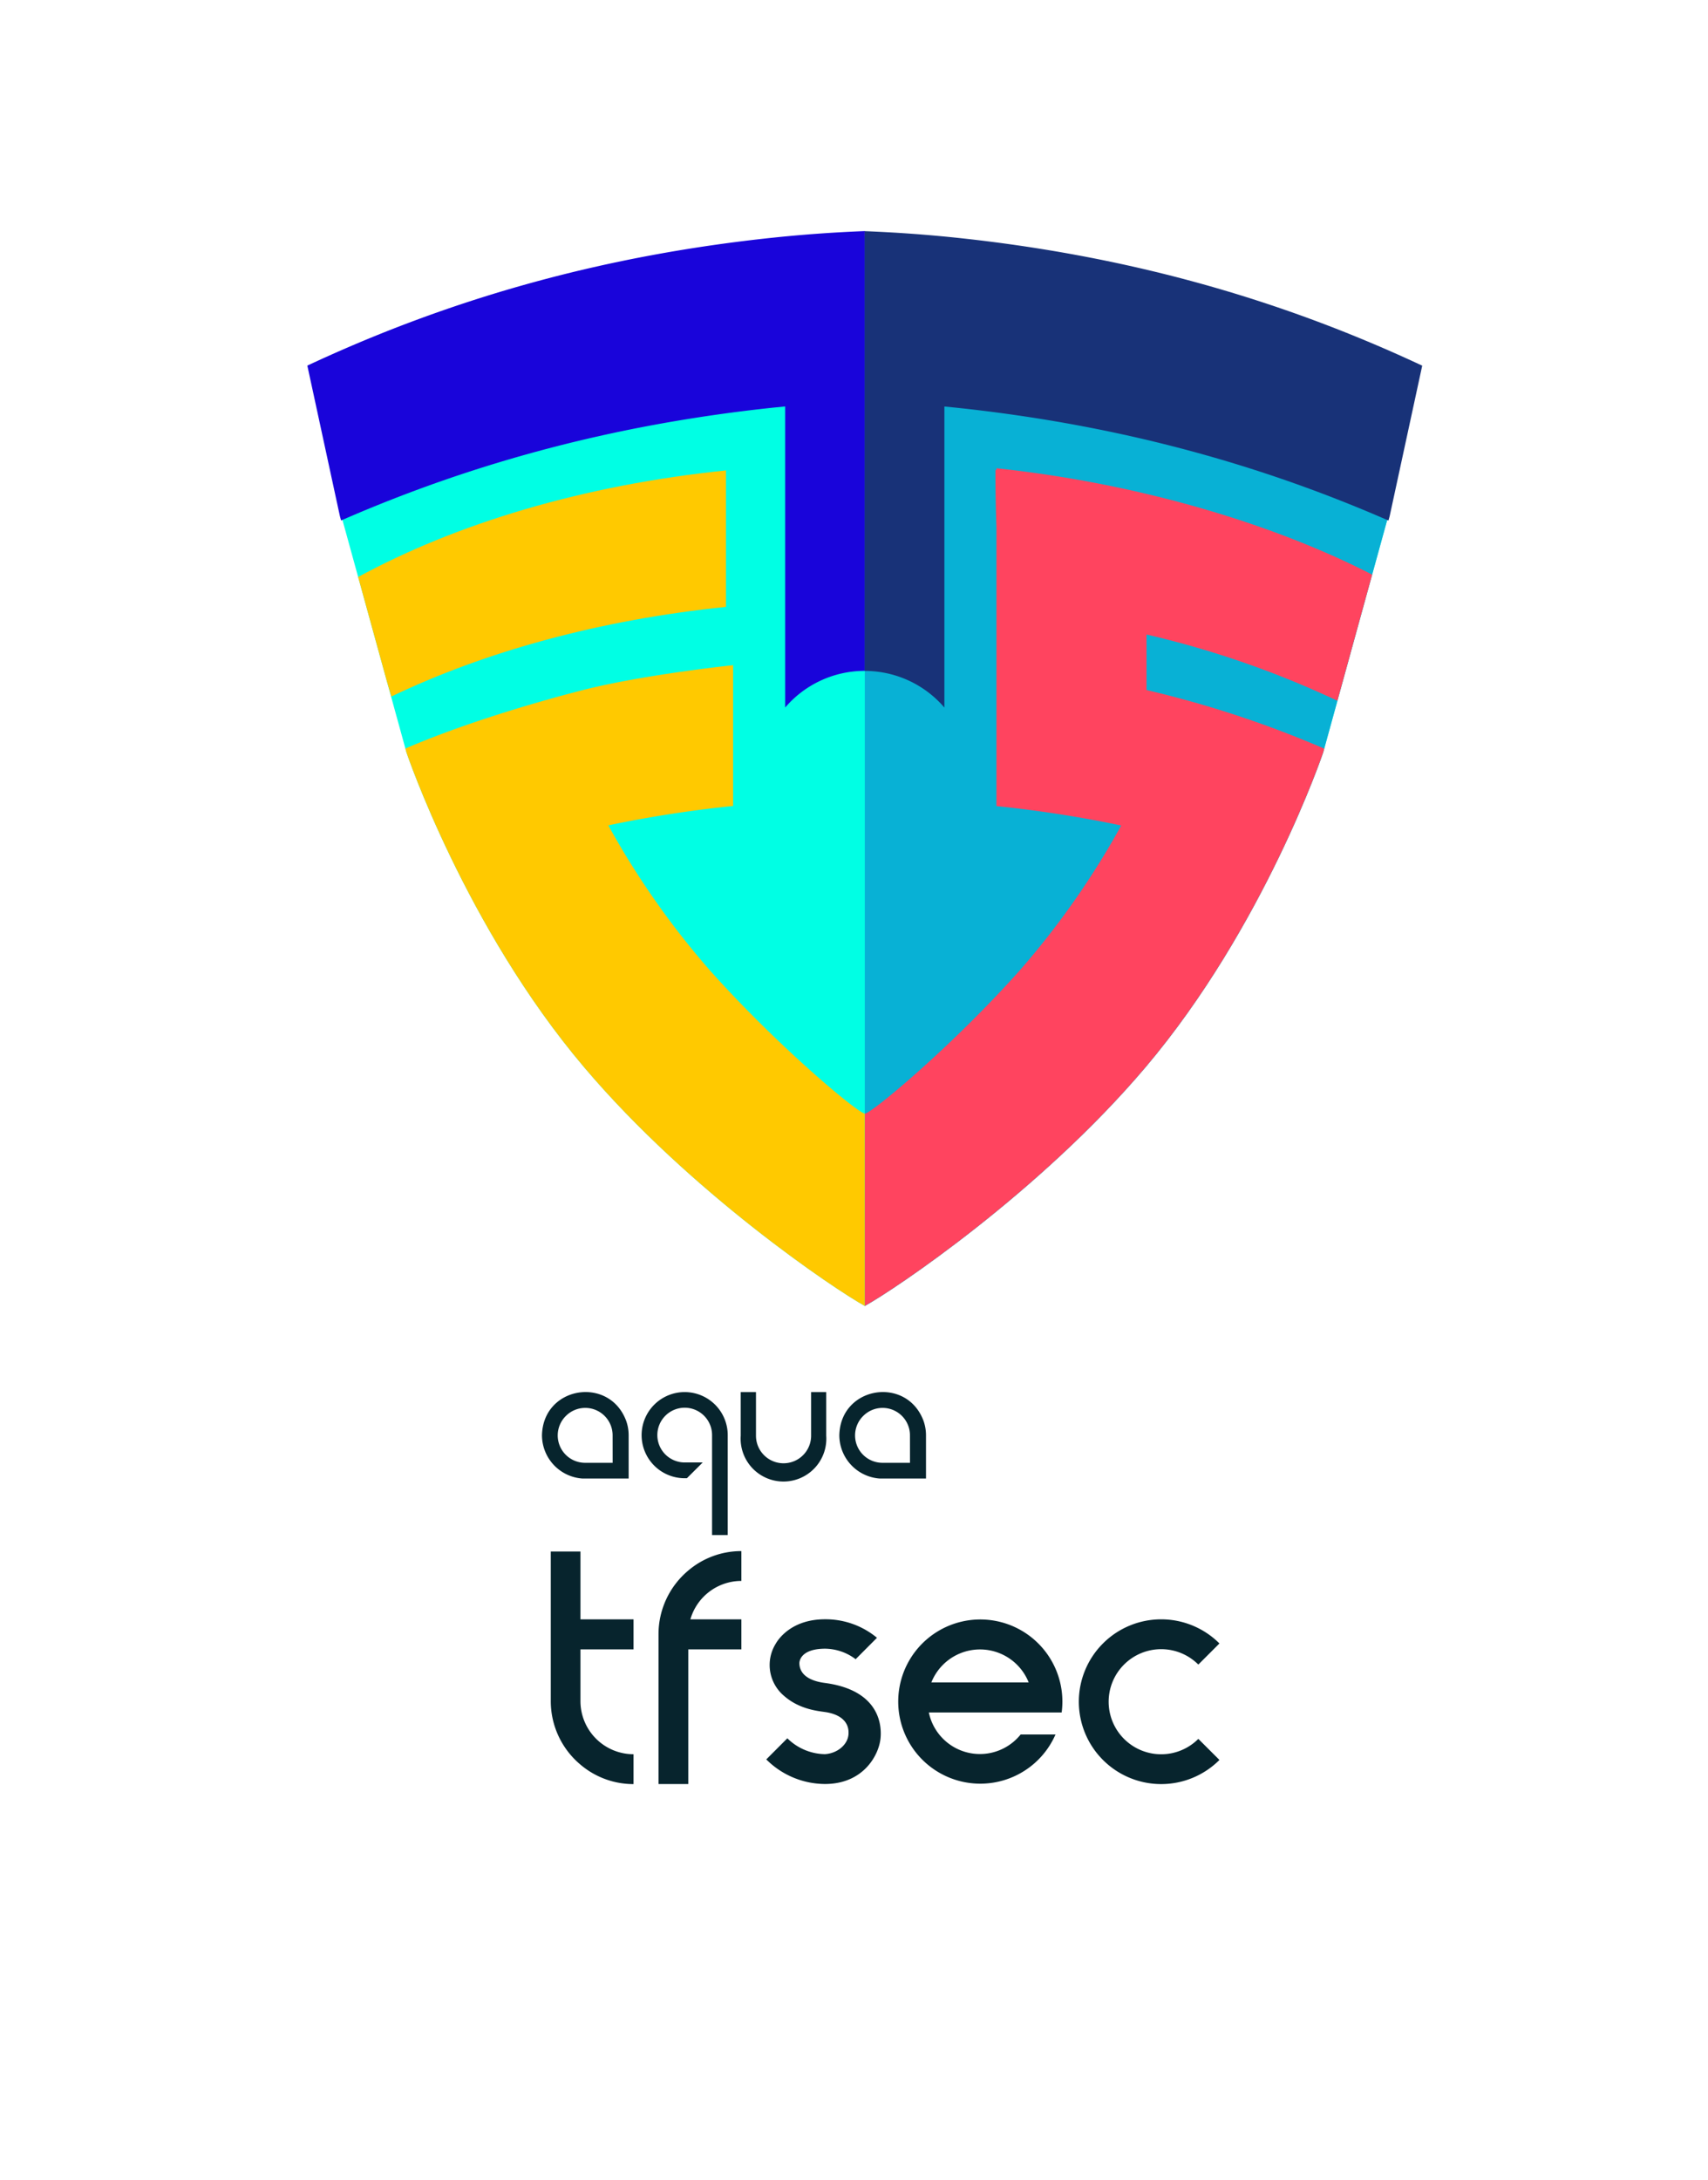 <?xml version="1.0" ?>
<svg xmlns="http://www.w3.org/2000/svg" data-name="Layer 1" viewBox="0 0 499.4 637.28">
	<defs>
		<style>
            .cls-1{fill:#00ffe4;}.cls-2{fill:#07242d;}.cls-3{clip-path:url(#clip-path);}.cls-4{fill:#08b1d5;}.cls-5{fill:#ff445f;}.cls-6{fill:#ffc900;}.cls-7{fill:#1904da;}.cls-8{fill:#183278;}
        </style>
		<clipPath id="clip-path">
			<path class="cls-1" d="M279.39,71q-13.33-1.39-26.53-1.89-13.19.51-26.52,1.89c-48,5-92.5,17-135.69,37.24L100.13,152,118.86,220s17.21,51,51.9,91.93c31.06,36.69,73.57,65.13,82.1,69.81,8.54-4.68,51.05-33.12,82.11-69.81,34.69-41,51.9-91.93,51.9-91.93L405.6,152l9.47-43.74C371.88,88,327.34,76,279.39,71Z"/>
		</clipPath>
	</defs>
	<path class="cls-2" d="M208.2,448.71h4.58V420.27c0-.25,0-.51,0-.76A12.59,12.59,0,1,0,200.2,432.1h.64l4.63-4.61H200.2a8,8,0,1,1,8-8Z"/>
	<path class="cls-2" d="M237.16,406.92v12.75a8.06,8.06,0,1,1-16.12,0V406.92h-4.46v12.75h0a12.53,12.53,0,1,0,25,0V406.92Z"/>
	<path class="cls-2" d="M183.06,415.25c-5-13.17-24.3-10-24.59,4.3a12.7,12.7,0,0,0,11.83,12.64c.27,0,.55,0,.83,0h12.68V419.55A12.6,12.6,0,0,0,183.06,415.25Zm-3.93,12.34h-8a8,8,0,0,1-5.66-13.71h0a8,8,0,0,1,13.65,5.67Z"/>
	<path class="cls-2" d="M270,415.25c-5-13.17-24.3-10-24.59,4.3a12.7,12.7,0,0,0,11.83,12.64c.27,0,.55,0,.83,0h12.68V419.55A12.6,12.6,0,0,0,270,415.25Zm-3.93,12.34h-8a8,8,0,0,1-5.66-13.71h0a8,8,0,0,1,13.65,5.67Z"/>
	<path class="cls-2" d="M185.24,512.78v8.73a23.91,23.91,0,0,1-15.52-5.69,24.2,24.2,0,0,1-8.68-18.6v-43.7h8.68v19.83h15.52v8.78H169.72v15.31A15.53,15.53,0,0,0,185.24,512.78Z"/>
	<path class="cls-2" d="M201.86,473.35h14.91v8.78H201.25v39.37h-8.71V477.68a24.27,24.27,0,0,1,8.71-18.6,23.91,23.91,0,0,1,15.52-5.68v8.72A15.51,15.51,0,0,0,201.86,473.35Z"/>
	<path class="cls-2" d="M257.47,508c-.44,5-5,13.48-16.27,13.48a24.42,24.42,0,0,1-17.15-7.19l6.16-6.17a16,16,0,0,0,11,4.64c3.69-.25,6.66-2.8,6.88-5.81.26-3.44-2.14-5.83-6.88-6.51-2.23-.32-7.64-.84-12.08-4.82a11.78,11.78,0,0,1-2.35-15.09c.88-1.58,4.84-7.2,14.43-7.2a23.53,23.53,0,0,1,15.21,5.41L250.18,485a15.06,15.06,0,0,0-9-3.07c-7.66.05-7.45,4.27-7.45,4.27.07,3.36,3.06,5.17,7.45,5.74C256.17,493.93,257.91,503.1,257.47,508Z"/>
	<path class="cls-2" d="M310.42,500.57H271.58A15.26,15.26,0,0,0,298.43,507h10.19a24,24,0,1,1,1.8-6.45Zm-9.65-8.79a15.32,15.32,0,0,0-28.45,0Z"/>
	<path class="cls-2" d="M350.38,508.29l6.17,6.16a24.08,24.08,0,1,1,0-34.05l-6.17,6.17a15.36,15.36,0,1,0,0,21.72Z"/>
	<path class="cls-1" d="M279.39,71q-13.33-1.39-26.53-1.89-13.19.51-26.52,1.89c-48,5-92.5,17-135.69,37.24L100.13,152,118.86,220s17.21,51,51.9,91.93c31.06,36.69,73.57,65.13,82.1,69.81,8.54-4.68,51.05-33.12,82.11-69.81,34.69-41,51.9-91.93,51.9-91.93L405.6,152l9.47-43.74C371.88,88,327.34,76,279.39,71Z"/>
	<g class="cls-3">
		<rect class="cls-4" x="252.86" y="78.68" width="187.44" height="352.98"/>
		<path class="cls-5" d="M392.26,205.42l14.3-34.6c-30.07-16.62-72.32-29.43-115.21-33.94v.52l-.29,0c0,6.14.11,11.65.29,16.71v81.52a353.27,353.27,0,0,1,36.48,5.67,241.16,241.16,0,0,1-29.75,42.45c-19.53,21.89-42.9,41.44-45.22,41.8,0,0-.05,60.42,0,60.45.81.44,55-32.86,88.65-72.65C375.62,273,389.87,220,389.87,220a309.64,309.64,0,0,0-54.64-18.3V185.47A278.7,278.7,0,0,1,392.26,205.42Z"/>
		<path class="cls-6" d="M212.27,137.51c-41.52,4.26-78.82,15.45-108.06,31.42l10.22,34.67c27.5-13.18,61-22.42,97.84-26.2Z"/>
		<path class="cls-6" d="M214.35,194.44v41.15a353.27,353.27,0,0,0-36.48,5.67,241.16,241.16,0,0,0,29.75,42.45c19.54,21.89,42.91,41.44,45.22,41.8,0,0,0,60.42,0,60.45-.82.44-55-32.86-88.65-72.65C130.08,273,115.84,220,115.84,220c15.84-7.18,37.27-13.84,54.63-18.3C188.34,197.16,214.35,194.44,214.35,194.44Z"/>
	</g>
	<path class="cls-7" d="M252.88,67.55h0q-13.26.51-26.66,1.9C178,74.51,133.27,86.56,89.86,106.87l9.52,44,.35,1.27c40.33-17.62,82-28.29,126.49-33l3.36-.33v88a30.6,30.6,0,0,1,23.3-10.71Z"/>
	<path class="cls-8" d="M252.82,67.57h0q13.26.51,26.66,1.9c48.19,5.06,93,17.11,136.36,37.42l-9.52,44-.35,1.27c-40.32-17.62-81.94-28.29-126.49-33l-3.35-.33v88a30.62,30.62,0,0,0-23.31-10.71Z"/>
</svg>
